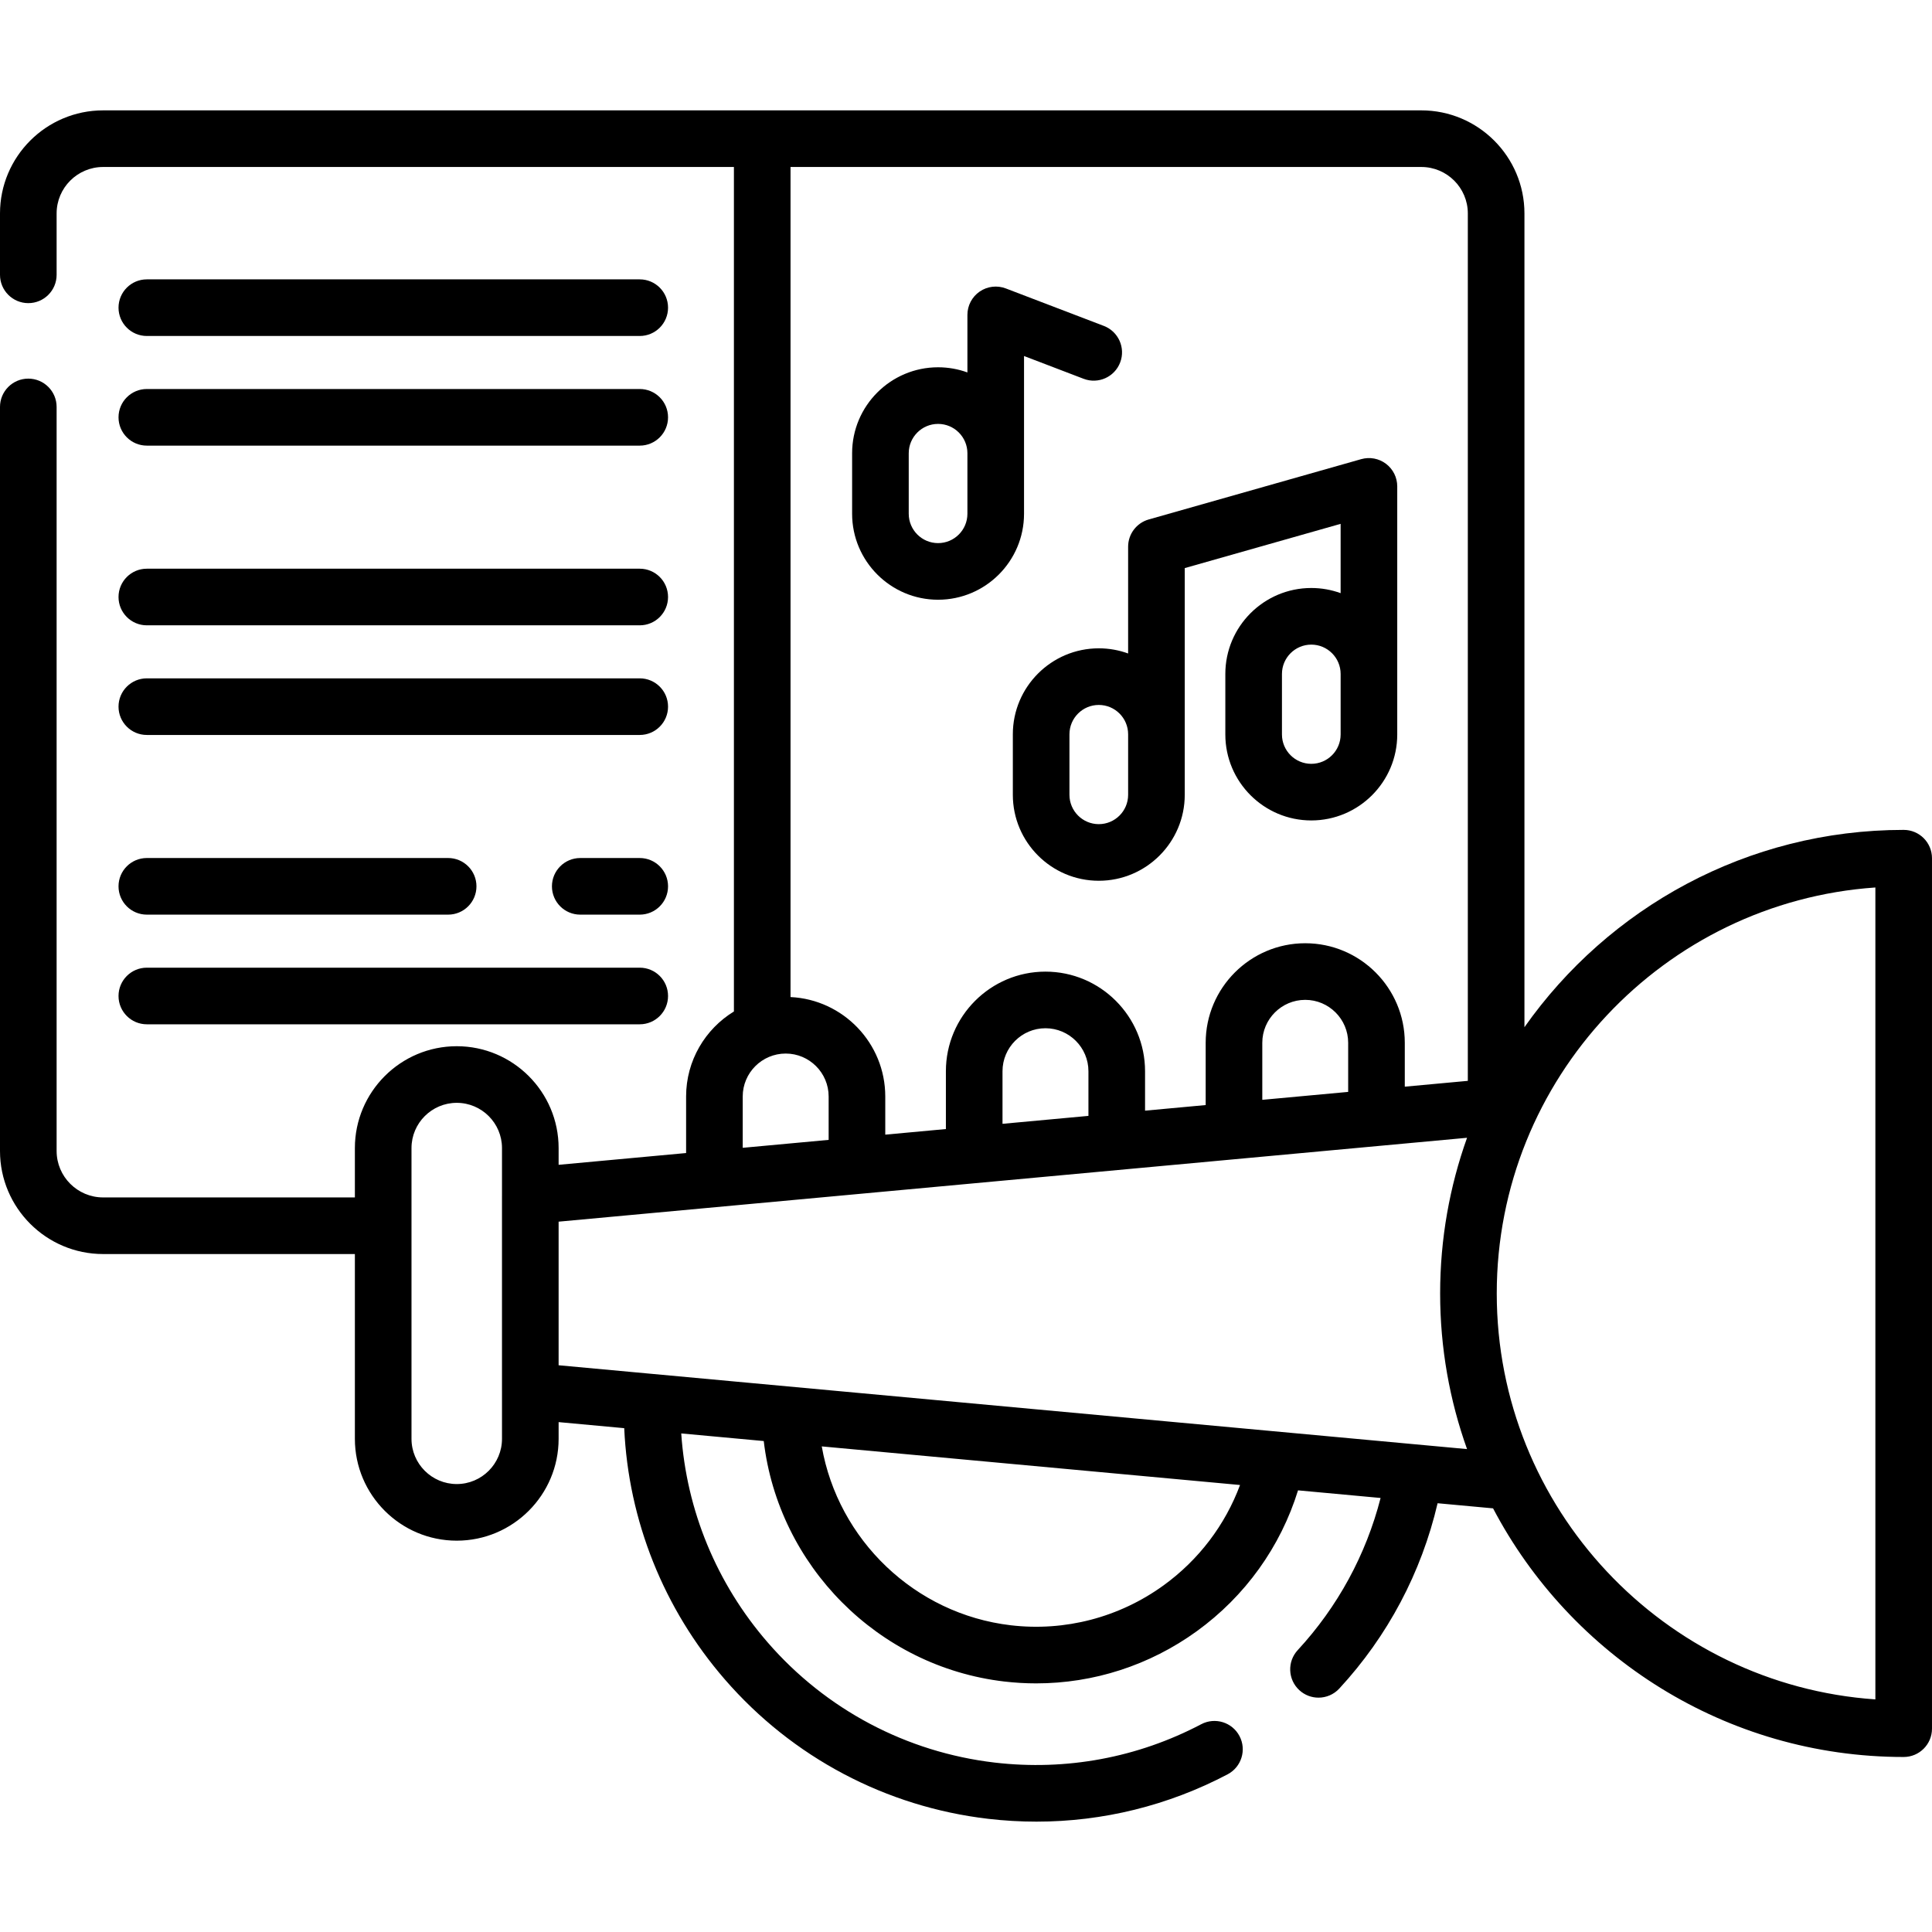 <svg id="Capa_1" enable-background="new 0 0 511.856 511.856" height="512" viewBox="0 0 511.856 511.856" width="512" xmlns="http://www.w3.org/2000/svg"><g><path d="m248.529 158.89c12.557 0 22.773-10.216 22.773-22.773v-41.796l15.786 6.036c3.87 1.479 8.205-.458 9.684-4.327s-.458-8.205-4.327-9.684l-25.965-9.928c-2.307-.881-4.897-.572-6.931.827s-3.248 3.71-3.248 6.178v15.25c-2.427-.884-5.045-1.368-7.773-1.368-12.557 0-22.773 10.216-22.773 22.773v16.037c.001 12.559 10.217 22.775 22.774 22.775zm-7.773-38.81c0-4.286 3.487-7.773 7.773-7.773s7.773 3.487 7.773 7.773v16.037c0 4.286-3.487 7.773-7.773 7.773s-7.773-3.487-7.773-7.773z"/><path d="m291.109 171.764c-12.557 0-22.773 10.216-22.773 22.773v16.037c0 12.557 10.216 22.773 22.773 22.773s22.773-10.216 22.773-22.773v-60.064l41.298-11.724v18.363c-2.427-.884-5.045-1.368-7.773-1.368-12.557 0-22.773 10.216-22.773 22.773v16.037c0 12.557 10.216 22.773 22.773 22.773s22.773-10.216 22.773-22.773v-65.731c0-2.351-1.103-4.566-2.979-5.984s-4.308-1.874-6.57-1.231l-56.298 15.982c-3.226.916-5.452 3.862-5.452 7.215v28.288c-2.426-.882-5.043-1.366-7.772-1.366zm64.072 22.829c0 4.286-3.487 7.773-7.773 7.773s-7.773-3.487-7.773-7.773v-16.037c0-4.286 3.487-7.773 7.773-7.773s7.773 3.487 7.773 7.773zm-56.299 15.982c0 4.286-3.487 7.773-7.773 7.773s-7.773-3.487-7.773-7.773v-16.037c0-4.286 3.487-7.773 7.773-7.773s7.773 3.487 7.773 7.773z"/><path d="m38.901 89.014h130.588c4.142 0 7.5-3.358 7.5-7.5s-3.358-7.5-7.5-7.5h-130.588c-4.142 0-7.5 3.358-7.5 7.5s3.358 7.5 7.5 7.5z"/><path d="m38.901 118.063h130.588c4.142 0 7.5-3.358 7.5-7.5s-3.358-7.5-7.5-7.5h-130.588c-4.142 0-7.5 3.358-7.5 7.5s3.358 7.5 7.5 7.5z"/><path d="m38.901 165.669h130.588c4.142 0 7.5-3.358 7.5-7.5s-3.358-7.5-7.5-7.5h-130.588c-4.142 0-7.5 3.358-7.5 7.5s3.358 7.5 7.5 7.5z"/><path d="m38.901 194.718h130.588c4.142 0 7.5-3.358 7.5-7.5s-3.358-7.5-7.5-7.5h-130.588c-4.142 0-7.5 3.358-7.5 7.5s3.358 7.5 7.5 7.5z"/><path d="m169.49 227.32h-15.76c-4.142 0-7.5 3.358-7.5 7.5s3.358 7.5 7.5 7.5h15.76c4.142 0 7.5-3.358 7.5-7.5s-3.358-7.5-7.5-7.5z"/><path d="m38.9 242.32h79.83c4.142 0 7.5-3.358 7.5-7.5s-3.358-7.5-7.5-7.5h-79.83c-4.142 0-7.5 3.358-7.5 7.5s3.358 7.5 7.5 7.5z"/><path d="m169.489 256.373h-130.588c-4.142 0-7.5 3.358-7.5 7.5s3.358 7.5 7.5 7.5h130.588c4.142 0 7.5-3.358 7.5-7.5s-3.358-7.5-7.5-7.5z"/><path d="m504.356 219.867c-41.488 0-78.232 20.682-100.476 52.273v-215.59c0-15.059-12.256-27.31-27.32-27.31h-174.62-174.62c-15.064 0-27.32 12.251-27.32 27.31v16.26c0 4.142 3.358 7.5 7.5 7.5s7.5-3.358 7.5-7.5v-16.26c0-6.788 5.527-12.31 12.32-12.31h167.12v223.738c-7.59 4.637-12.667 12.997-12.667 22.521v14.981l-33.775 3.119v-4.431c0-14.882-12.107-26.989-26.989-26.989s-26.989 12.108-26.989 26.989v13.072h-66.7c-6.793 0-12.32-5.522-12.32-12.31v-197.12c0-4.142-3.358-7.5-7.5-7.5s-7.5 3.358-7.5 7.5v197.12c0 15.059 12.256 27.31 27.32 27.31h66.7v48.949c0 14.882 12.107 26.989 26.989 26.989s26.989-12.107 26.989-26.989v-4.42l17.38 1.604c1.105 24.453 10.437 47.87 26.672 66.585 17.899 20.633 42.669 33.741 69.75 36.911 4.27.499 8.539.747 12.79.747 17.616 0 34.914-4.256 50.653-12.539 3.666-1.929 5.073-6.464 3.145-10.13s-6.464-5.072-10.13-3.145c-16.847 8.866-35.769 12.381-54.715 10.168-23.354-2.734-44.72-14.042-60.162-31.842-13.551-15.621-21.522-35.03-22.895-55.362l21.859 2.017c3.868 32.946 30.206 59.778 63.712 63.707 2.829.331 5.656.495 8.473.495 15.203 0 30.046-4.777 42.523-13.806 12.856-9.303 22.221-22.388 26.844-37.333l21.874 2.019c-3.858 15.022-11.351 28.834-21.959 40.312-2.811 3.042-2.624 7.787.418 10.599 1.442 1.333 3.268 1.992 5.088 1.992 2.019 0 4.032-.81 5.51-2.41 12.852-13.908 21.767-30.769 26.045-49.099l14.695 1.356c20.561 39.125 61.606 65.873 108.787 65.873 4.142 0 7.5-3.358 7.5-7.5v-230.621c.001-4.142-3.356-7.5-7.499-7.5zm-115.476-163.317v229.807l-16.7 1.542v-11.624c0-14.544-11.833-26.376-26.376-26.376s-26.376 11.833-26.376 26.376v16.495l-16.062 1.483v-10.444c0-14.551-11.838-26.389-26.389-26.389-14.544 0-26.376 11.838-26.376 26.389v15.317l-16.062 1.483v-10.109c0-14.115-11.146-25.675-25.099-26.344v-219.916h167.12c6.794 0 12.32 5.522 12.32 12.31zm-31.7 232.734-22.753 2.101v-15.11c0-6.273 5.104-11.376 11.376-11.376s11.376 5.104 11.376 11.376v13.009zm-68.814 6.354-22.765 2.102v-13.932c0-6.28 5.104-11.389 11.376-11.389 6.28 0 11.389 5.109 11.389 11.389zm-91.593-5.138c0-6.273 5.109-11.376 11.389-11.376 6.273 0 11.376 5.104 11.376 11.376v11.494l-22.765 2.102zm-75.764 102.678c-6.611 0-11.989-5.378-11.989-11.989v-77.021c0-6.611 5.378-11.989 11.989-11.989s11.989 5.378 11.989 11.989v12.594c0 .021-.003.041-.003.062v51.721c0 .021.003.041.003.062v12.582c0 6.611-5.378 11.989-11.989 11.989zm187.25 26.851c-11.736 8.494-26.104 12.247-40.457 10.565-25.509-2.991-45.775-22.712-50.088-47.391l110.816 10.227c-3.937 10.59-10.941 19.847-20.271 26.599zm-160.261-58.324v-38.042l240.678-22.223c-4.611 12.896-7.131 26.778-7.131 41.239s2.52 28.343 7.131 41.239zm348.858 88.527c-55.961-3.865-100.312-50.627-100.312-107.553s44.351-103.689 100.312-107.554z"/></g></svg>
